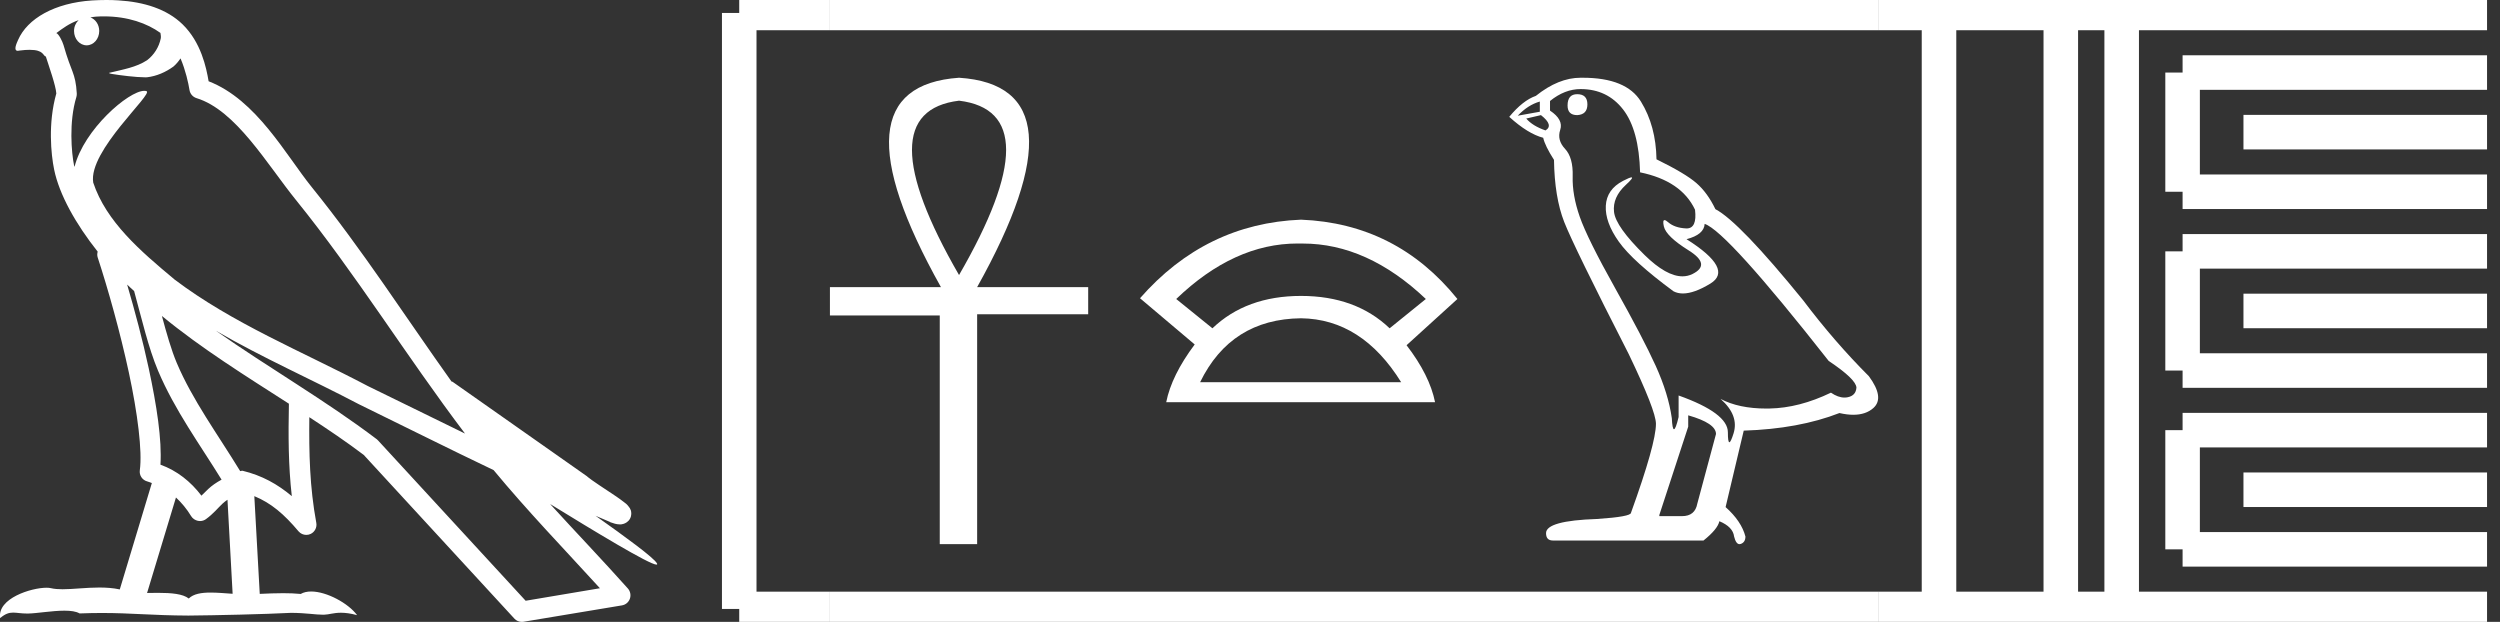 <?xml version="1.0" encoding="UTF-8" standalone="no"?>
<svg
   width="72.359"
   height="18.0"
   version="1.1"
   id="svg54"
   sodipodi:docname="ankhkhau.svg"
   inkscape:version="1.1.1 (3bf5ae0d25, 2021-09-20)"
   xmlns:inkscape="http://www.inkscape.org/namespaces/inkscape"
   xmlns:sodipodi="http://sodipodi.sourceforge.net/DTD/sodipodi-0.dtd"
   xmlns="http://www.w3.org/2000/svg"
   xmlns:svg="http://www.w3.org/2000/svg">
  <rect width="100%" height="100%" fill="#333333" stroke="none"/>
  <defs
     id="defs58" />
  <sodipodi:namedview
     id="namedview56"
     pagecolor="#ffffff"
     bordercolor="#666666"
     borderopacity="1.0"
     inkscape:pageshadow="2"
     inkscape:pageopacity="0.0"
     inkscape:pagecheckerboard="0"
     showgrid="false"
     inkscape:zoom="19.002431"
     inkscape:cx="36.179581"
     inkscape:cy="9.0251609"
     inkscape:window-width="1920"
     inkscape:window-height="1001"
     inkscape:window-x="-9"
     inkscape:window-y="-9"
     inkscape:window-maximized="1"
     inkscape:current-layer="svg54" />
  <path
     d="M 3.009 0.474 C 3.703 0.474 4.257 0.675 4.644 0.953 C 4.65 1.006 4.664 1.06 4.653 1.112 C 4.603 1.361 4.458 1.59 4.257 1.743 C 3.941 1.95 3.56 2.01 3.2 2.099 C 3.11 2.109 3.181 2.13 3.231 2.139 C 3.461 2.178 3.938 2.238 4.202 2.238 C 4.221 2.238 4.238 2.237 4.254 2.237 C 4.532 2.205 4.795 2.089 5.02 1.926 C 5.099 1.859 5.167 1.776 5.225 1.69 C 5.372 2.036 5.452 2.403 5.485 2.607 C 5.503 2.717 5.581 2.806 5.687 2.84 C 6.826 3.189 7.725 4.749 8.566 5.789 C 10.296 7.926 11.766 10.315 13.459 12.549 C 12.522 12.093 11.588 11.633 10.65 11.175 C 8.729 10.164 6.728 9.359 5.045 8.085 C 5.042 8.083 5.039 8.079 5.037 8.077 C 4.067 7.269 3.074 6.417 2.698 5.284 C 2.55 4.364 4.455 2.707 4.24 2.638 C 4.222 2.632 4.2 2.629 4.176 2.629 C 3.718 2.629 2.423 3.756 2.157 4.83 C 2.154 4.816 2.146 4.799 2.143 4.785 C 2.07 4.429 1.989 3.529 2.211 2.806 C 2.221 2.772 2.224 2.737 2.222 2.702 C 2.206 2.411 2.162 2.238 2.098 2.068 C 2.035 1.899 1.959 1.724 1.838 1.303 C 1.807 1.195 1.696 0.975 1.63 0.958 C 1.816 0.82 2.005 0.677 2.275 0.583 L 2.275 0.583 C 2.196 0.659 2.143 0.769 2.143 0.897 C 2.143 1.126 2.307 1.312 2.508 1.312 C 2.709 1.312 2.872 1.126 2.872 0.897 L 2.872 0.894 C 2.871 0.71 2.763 0.558 2.617 0.504 C 2.67 0.497 2.713 0.485 2.771 0.482 C 2.852 0.476 2.932 0.474 3.009 0.474 ZM 3.68 8.237 C 3.745 8.302 3.815 8.361 3.882 8.424 C 4.096 9.204 4.294 10.065 4.574 10.729 C 5.057 11.874 5.79 12.87 6.413 13.883 C 6.261 13.965 6.129 14.058 6.029 14.152 C 5.948 14.229 5.894 14.281 5.83 14.346 C 5.521 13.939 5.124 13.623 4.644 13.449 C 4.689 12.726 4.536 11.737 4.305 10.662 C 4.126 9.831 3.904 9.003 3.68 8.237 ZM 4.686 9.145 C 5.835 10.09 7.114 10.883 8.362 11.685 C 8.344 12.595 8.344 13.463 8.446 14.36 C 8.033 14.014 7.587 13.763 7.019 13.625 C 7.015 13.624 7.012 13.624 7.009 13.624 C 6.989 13.624 6.972 13.636 6.952 13.636 C 6.303 12.573 5.569 11.577 5.115 10.502 C 4.959 10.133 4.822 9.652 4.686 9.145 ZM 5.093 14.399 C 5.256 14.552 5.405 14.728 5.533 14.94 C 5.576 15.01 5.649 15.058 5.729 15.075 C 5.749 15.079 5.77 15.081 5.79 15.081 C 5.85 15.081 5.909 15.063 5.959 15.027 C 6.175 14.871 6.307 14.703 6.436 14.581 C 6.483 14.536 6.533 14.5 6.584 14.464 L 6.733 17.186 C 6.52 17.172 6.298 17.151 6.096 17.151 C 5.832 17.151 5.601 17.187 5.463 17.323 C 5.294 17.189 4.966 17.159 4.572 17.159 C 4.471 17.159 4.366 17.161 4.257 17.163 L 5.093 14.399 ZM 6.251 9.574 L 6.251 9.574 C 7.605 10.361 9.035 10.988 10.386 11.699 C 10.388 11.7 10.39 11.701 10.392 11.702 C 11.687 12.333 12.978 12.983 14.286 13.606 C 15.27 14.795 16.338 15.901 17.364 17.026 C 16.648 17.146 15.931 17.268 15.214 17.388 C 13.792 15.842 12.369 14.299 10.947 12.753 C 10.936 12.74 10.924 12.728 10.91 12.717 C 9.411 11.58 7.758 10.635 6.251 9.574 ZM 3.076 0.0 C 2.941 0.0 2.803 0.005 2.665 0.013 C 1.58 0.084 0.792 0.539 0.523 1.157 C 0.482 1.25 0.377 1.471 0.516 1.471 C 0.53 1.471 0.547 1.468 0.568 1.463 C 0.683 1.448 0.778 1.442 0.857 1.442 C 1.275 1.442 1.237 1.615 1.327 1.637 C 1.417 1.919 1.617 2.483 1.63 2.705 C 1.386 3.566 1.477 4.468 1.566 4.903 C 1.715 5.635 2.196 6.487 2.827 7.283 C 2.813 7.338 2.809 7.394 2.827 7.449 C 3.129 8.371 3.479 9.618 3.73 10.785 C 3.981 11.953 4.123 13.062 4.047 13.608 C 4.025 13.759 4.121 13.9 4.268 13.936 C 4.313 13.947 4.352 13.967 4.395 13.981 L 3.467 17.06 C 3.273 17.018 3.072 17.005 2.874 17.005 C 2.493 17.005 2.118 17.055 1.81 17.055 C 1.685 17.055 1.57 17.047 1.47 17.023 C 1.438 17.015 1.395 17.011 1.345 17.011 C 0.909 17.011 -0.083 17.317 0.004 17.89 C 0.155 17.762 0.262 17.731 0.38 17.731 C 0.49 17.731 0.61 17.758 0.785 17.758 C 0.794 17.758 0.802 17.758 0.812 17.758 C 1.066 17.754 1.509 17.675 1.865 17.675 C 2.045 17.675 2.203 17.695 2.303 17.755 C 2.539 17.746 2.752 17.742 2.952 17.742 C 3.801 17.742 4.399 17.812 5.452 17.817 C 6.24 17.81 7.649 17.778 8.426 17.738 C 8.876 17.741 9.123 17.792 9.348 17.792 C 9.362 17.792 9.375 17.792 9.388 17.791 C 9.522 17.788 9.653 17.735 9.868 17.735 C 9.991 17.735 10.141 17.752 10.336 17.805 C 10.086 17.464 9.459 17.12 9.006 17.12 C 8.891 17.12 8.788 17.142 8.704 17.191 C 8.543 17.175 8.372 17.169 8.196 17.169 C 7.977 17.169 7.748 17.178 7.518 17.189 L 7.361 14.36 L 7.361 14.36 C 7.848 14.562 8.218 14.876 8.642 15.38 C 8.7 15.447 8.782 15.482 8.865 15.482 C 8.908 15.482 8.952 15.473 8.993 15.453 C 9.112 15.396 9.179 15.264 9.155 15.134 C 8.963 14.095 8.942 13.115 8.953 12.075 L 8.953 12.075 C 9.493 12.428 10.025 12.787 10.529 13.168 C 11.982 14.748 13.436 16.327 14.889 17.906 C 14.945 17.967 15.023 18 15.104 18 C 15.12 18 15.136 17.999 15.152 17.996 C 16.102 17.837 17.052 17.681 18.001 17.522 C 18.107 17.505 18.195 17.431 18.231 17.329 C 18.267 17.227 18.244 17.112 18.172 17.032 C 17.43 16.201 16.663 15.401 15.921 14.587 L 15.921 14.587 C 17.19 15.368 18.796 16.342 19 16.342 C 19.023 16.342 19.028 16.329 19.013 16.303 C 18.919 16.139 18.113 15.547 17.238 14.929 L 17.238 14.929 C 17.377 14.987 17.514 15.049 17.653 15.106 C 17.658 15.109 17.665 15.114 17.67 15.117 C 17.773 15.151 17.83 15.175 17.939 15.178 C 17.942 15.179 17.946 15.179 17.949 15.179 C 17.974 15.179 18.003 15.175 18.048 15.162 C 18.1 15.146 18.188 15.103 18.236 15.01 C 18.285 14.918 18.275 14.823 18.259 14.772 C 18.242 14.721 18.221 14.695 18.205 14.674 C 18.144 14.589 18.102 14.565 18.043 14.52 C 17.983 14.474 17.915 14.423 17.838 14.371 C 17.685 14.266 17.502 14.148 17.345 14.043 C 17.188 13.938 17.045 13.836 17.017 13.81 C 17.008 13.801 16.998 13.793 16.989 13.785 C 15.691 12.872 14.394 11.961 13.097 11.049 C 13.089 11.043 13.078 11.048 13.069 11.043 C 11.736 9.174 10.481 7.218 9.023 5.416 C 8.279 4.496 7.425 2.888 6.038 2.352 C 5.971 1.956 5.82 1.225 5.283 0.703 C 4.827 0.26 4.168 0.056 3.427 0.011 C 3.312 0.003 3.195 0.0 3.076 0.0 Z"
     style="fill:#ffffff;stroke:none"
     id="path2" />
  <path
     d="M 27.758 2.914 Q 30.483 3.245 27.758 7.961 Q 25.034 3.245 27.758 2.914 ZM 27.758 2.25 Q 23.986 2.512 27.234 8.31 L 24.021 8.31 L 24.021 9.131 L 27.2 9.131 L 27.2 15.75 L 28.282 15.75 L 28.282 9.096 L 31.496 9.096 L 31.496 8.31 L 28.282 8.31 Q 31.531 2.495 27.758 2.25 Z"
     style="fill:#ffffff;stroke:none"
     id="path4" />
  <path
     d="M 37.557 7.048 Q 37.606 7.048 37.656 7.049 Q 37.682 7.049 37.707 7.049 Q 39.575 7.049 41.269 8.654 L 40.221 9.502 Q 39.239 8.565 37.656 8.565 Q 36.073 8.565 35.092 9.502 L 34.044 8.654 Q 35.716 7.048 37.557 7.048 ZM 37.656 9.212 Q 39.418 9.234 40.555 11.063 L 34.735 11.063 Q 35.627 9.234 37.656 9.212 ZM 37.656 6.358 Q 34.891 6.469 32.996 8.632 L 34.579 9.97 Q 33.91 10.862 33.754 11.642 L 41.536 11.642 Q 41.38 10.862 40.711 9.992 L 42.183 8.654 Q 40.421 6.469 37.656 6.358 Z"
     style="fill:#ffffff;stroke:none"
     id="path6" />
  <path
     d="M 45.65 2.726 Q 45.371 2.726 45.371 3.054 Q 45.371 3.332 45.65 3.332 Q 45.945 3.316 45.945 3.021 Q 45.945 2.726 45.65 2.726 ZM 44.568 2.939 L 44.568 3.234 L 43.929 3.349 Q 44.224 3.037 44.568 2.939 ZM 44.601 3.332 Q 44.978 3.627 44.732 3.775 Q 44.355 3.644 44.175 3.431 L 44.601 3.332 ZM 45.748 2.578 Q 46.519 2.578 46.978 3.168 Q 47.437 3.759 47.47 4.988 Q 48.667 5.234 49.06 6.07 Q 49.124 6.612 48.816 6.612 Q 48.807 6.612 48.798 6.611 Q 48.47 6.595 48.281 6.431 Q 48.213 6.371 48.178 6.371 Q 48.117 6.371 48.158 6.554 Q 48.224 6.841 48.88 7.25 Q 49.535 7.66 48.986 7.931 Q 48.85 7.998 48.696 7.998 Q 48.23 7.998 47.601 7.382 Q 46.765 6.562 46.716 6.136 Q 46.667 5.709 47.06 5.349 Q 47.294 5.134 47.221 5.134 Q 47.171 5.134 46.978 5.234 Q 46.503 5.48 46.478 5.955 Q 46.453 6.431 46.855 6.996 Q 47.257 7.562 48.437 8.431 Q 48.558 8.494 48.71 8.494 Q 49.034 8.494 49.503 8.209 Q 50.191 7.791 48.814 6.923 Q 49.322 6.791 49.339 6.48 Q 49.978 6.693 52.929 10.447 Q 53.716 10.972 53.732 11.218 Q 53.716 11.447 53.486 11.496 Q 53.437 11.507 53.386 11.507 Q 53.2 11.507 52.994 11.365 Q 52.076 11.808 51.216 11.824 Q 51.17 11.825 51.126 11.825 Q 50.326 11.825 49.798 11.545 L 49.798 11.545 Q 50.339 12.021 50.175 12.545 Q 50.095 12.8 50.054 12.8 Q 50.011 12.8 50.011 12.513 Q 50.011 11.955 48.585 11.447 L 48.585 12.07 Q 48.501 12.423 48.451 12.423 Q 48.404 12.423 48.388 12.103 Q 48.289 11.398 47.921 10.586 Q 47.552 9.775 46.748 8.341 Q 45.945 6.906 45.724 6.275 Q 45.503 5.644 45.519 5.103 Q 45.535 4.562 45.298 4.308 Q 45.06 4.054 45.158 3.759 Q 45.257 3.463 44.863 3.201 L 44.863 2.923 Q 45.289 2.578 45.748 2.578 ZM 48.863 12.021 Q 49.667 12.25 49.667 12.562 L 49.126 14.578 Q 49.06 14.939 48.683 14.939 L 48.027 14.939 L 48.027 14.906 L 48.863 12.349 L 48.863 12.021 ZM 45.808 2.25 Q 45.778 2.25 45.748 2.25 Q 45.109 2.25 44.453 2.775 Q 44.076 2.906 43.683 3.382 Q 44.224 3.873 44.666 3.988 Q 44.716 4.218 44.978 4.627 Q 44.994 5.709 45.273 6.423 Q 45.552 7.136 47.142 10.25 Q 47.929 11.89 47.929 12.267 Q 47.929 12.841 47.207 14.841 Q 47.207 14.955 46.224 15.021 Q 44.748 15.07 44.748 15.431 Q 44.748 15.644 44.945 15.644 L 49.306 15.644 Q 49.716 15.316 49.765 15.086 Q 50.158 15.25 50.191 15.529 Q 50.246 15.75 50.348 15.75 Q 50.367 15.75 50.388 15.742 Q 50.519 15.693 50.519 15.529 Q 50.404 15.086 49.945 14.677 L 50.47 12.464 Q 52.06 12.414 53.24 11.955 Q 53.459 12.005 53.641 12.005 Q 54.005 12.005 54.224 11.808 Q 54.552 11.513 54.093 10.89 Q 53.093 9.89 52.191 8.693 Q 50.339 6.414 49.65 6.054 Q 49.421 5.578 49.101 5.3 Q 48.781 5.021 47.945 4.611 Q 47.929 3.644 47.494 2.939 Q 47.07 2.25 45.808 2.25 Z"
     style="fill:#ffffff;stroke:none"
     id="path8" />
  <path
     d="M 21.396 0.375 L 21.396 17.625 "
     style="fill:none;stroke:#ffffff;stroke-width:1"
     id="path10" />
  <path
     d="M 21.396 0.375 L 24.021 0.375 "
     style="fill:none;stroke:#ffffff;stroke-width:1"
     id="path12" />
  <path
     d="M 21.396 17.625 L 24.021 17.625 "
     style="fill:none;stroke:#ffffff;stroke-width:1"
     id="path14" />
  <path
     d="M 24.021 0.375 L 54.359 0.375 "
     style="fill:none;stroke:#ffffff;stroke-width:1"
     id="path16" />
  <path
     d="M 24.021 17.625 L 54.359 17.625 "
     style="fill:none;stroke:#ffffff;stroke-width:1"
     id="path18" />
  <path
     d="M 54.359 0.375 L 71.984 0.375 "
     style="fill:none;stroke:#ffffff;stroke-width:1"
     id="path20" />
  <path
     d="M 54.359 17.625 L 71.984 17.625 "
     style="fill:none;stroke:#ffffff;stroke-width:1"
     id="path22" />
  <path
     d="M 56.122 0.375 L 56.122 17.625 "
     style="fill:none;stroke:#ffffff;stroke-width:1"
     id="path24" />
  <path
     d="M 59.647 0.375 L 59.647 17.625 "
     style="fill:none;stroke:#ffffff;stroke-width:1"
     id="path26" />
  <path
     d="M 61.409 0.375 L 61.409 17.625 "
     style="fill:none;stroke:#ffffff;stroke-width:1"
     id="path28" />
  <path
     d="M 63.172 2.1 L 71.984 2.1 "
     style="fill:none;stroke:#ffffff;stroke-width:1"
     id="path30" />
  <path
     d="M 63.172 5.55 L 71.984 5.55 "
     style="fill:none;stroke:#ffffff;stroke-width:1"
     id="path32" />
  <path
     d="M 63.172 2.1 L 63.172 5.55 "
     style="fill:none;stroke:#ffffff;stroke-width:1"
     id="path34" />
  <path
     d="M 64.934 3.825 L 71.984 3.825 "
     style="fill:none;stroke:#ffffff;stroke-width:1"
     id="path36" />
  <path
     d="M 63.172 7.275 L 71.984 7.275 "
     style="fill:none;stroke:#ffffff;stroke-width:1"
     id="path38" />
  <path
     d="M 63.172 10.725 L 71.984 10.725 "
     style="fill:none;stroke:#ffffff;stroke-width:1"
     id="path40" />
  <path
     d="M 63.172 7.275 L 63.172 10.725 "
     style="fill:none;stroke:#ffffff;stroke-width:1"
     id="path42" />
  <path
     d="M 64.934 9 L 71.984 9 "
     style="fill:none;stroke:#ffffff;stroke-width:1"
     id="path44" />
  <path
     d="M 63.172 12.45 L 71.984 12.45 "
     style="fill:none;stroke:#ffffff;stroke-width:1"
     id="path46" />
  <path
     d="M 63.172 15.9 L 71.984 15.9 "
     style="fill:none;stroke:#ffffff;stroke-width:1"
     id="path48" />
  <path
     d="M 63.172 12.45 L 63.172 15.9 "
     style="fill:none;stroke:#ffffff;stroke-width:1"
     id="path50" />
  <path
     d="M 64.934 14.175 L 71.984 14.175 "
     style="fill:none;stroke:#ffffff;stroke-width:1"
     id="path52" />
</svg>
